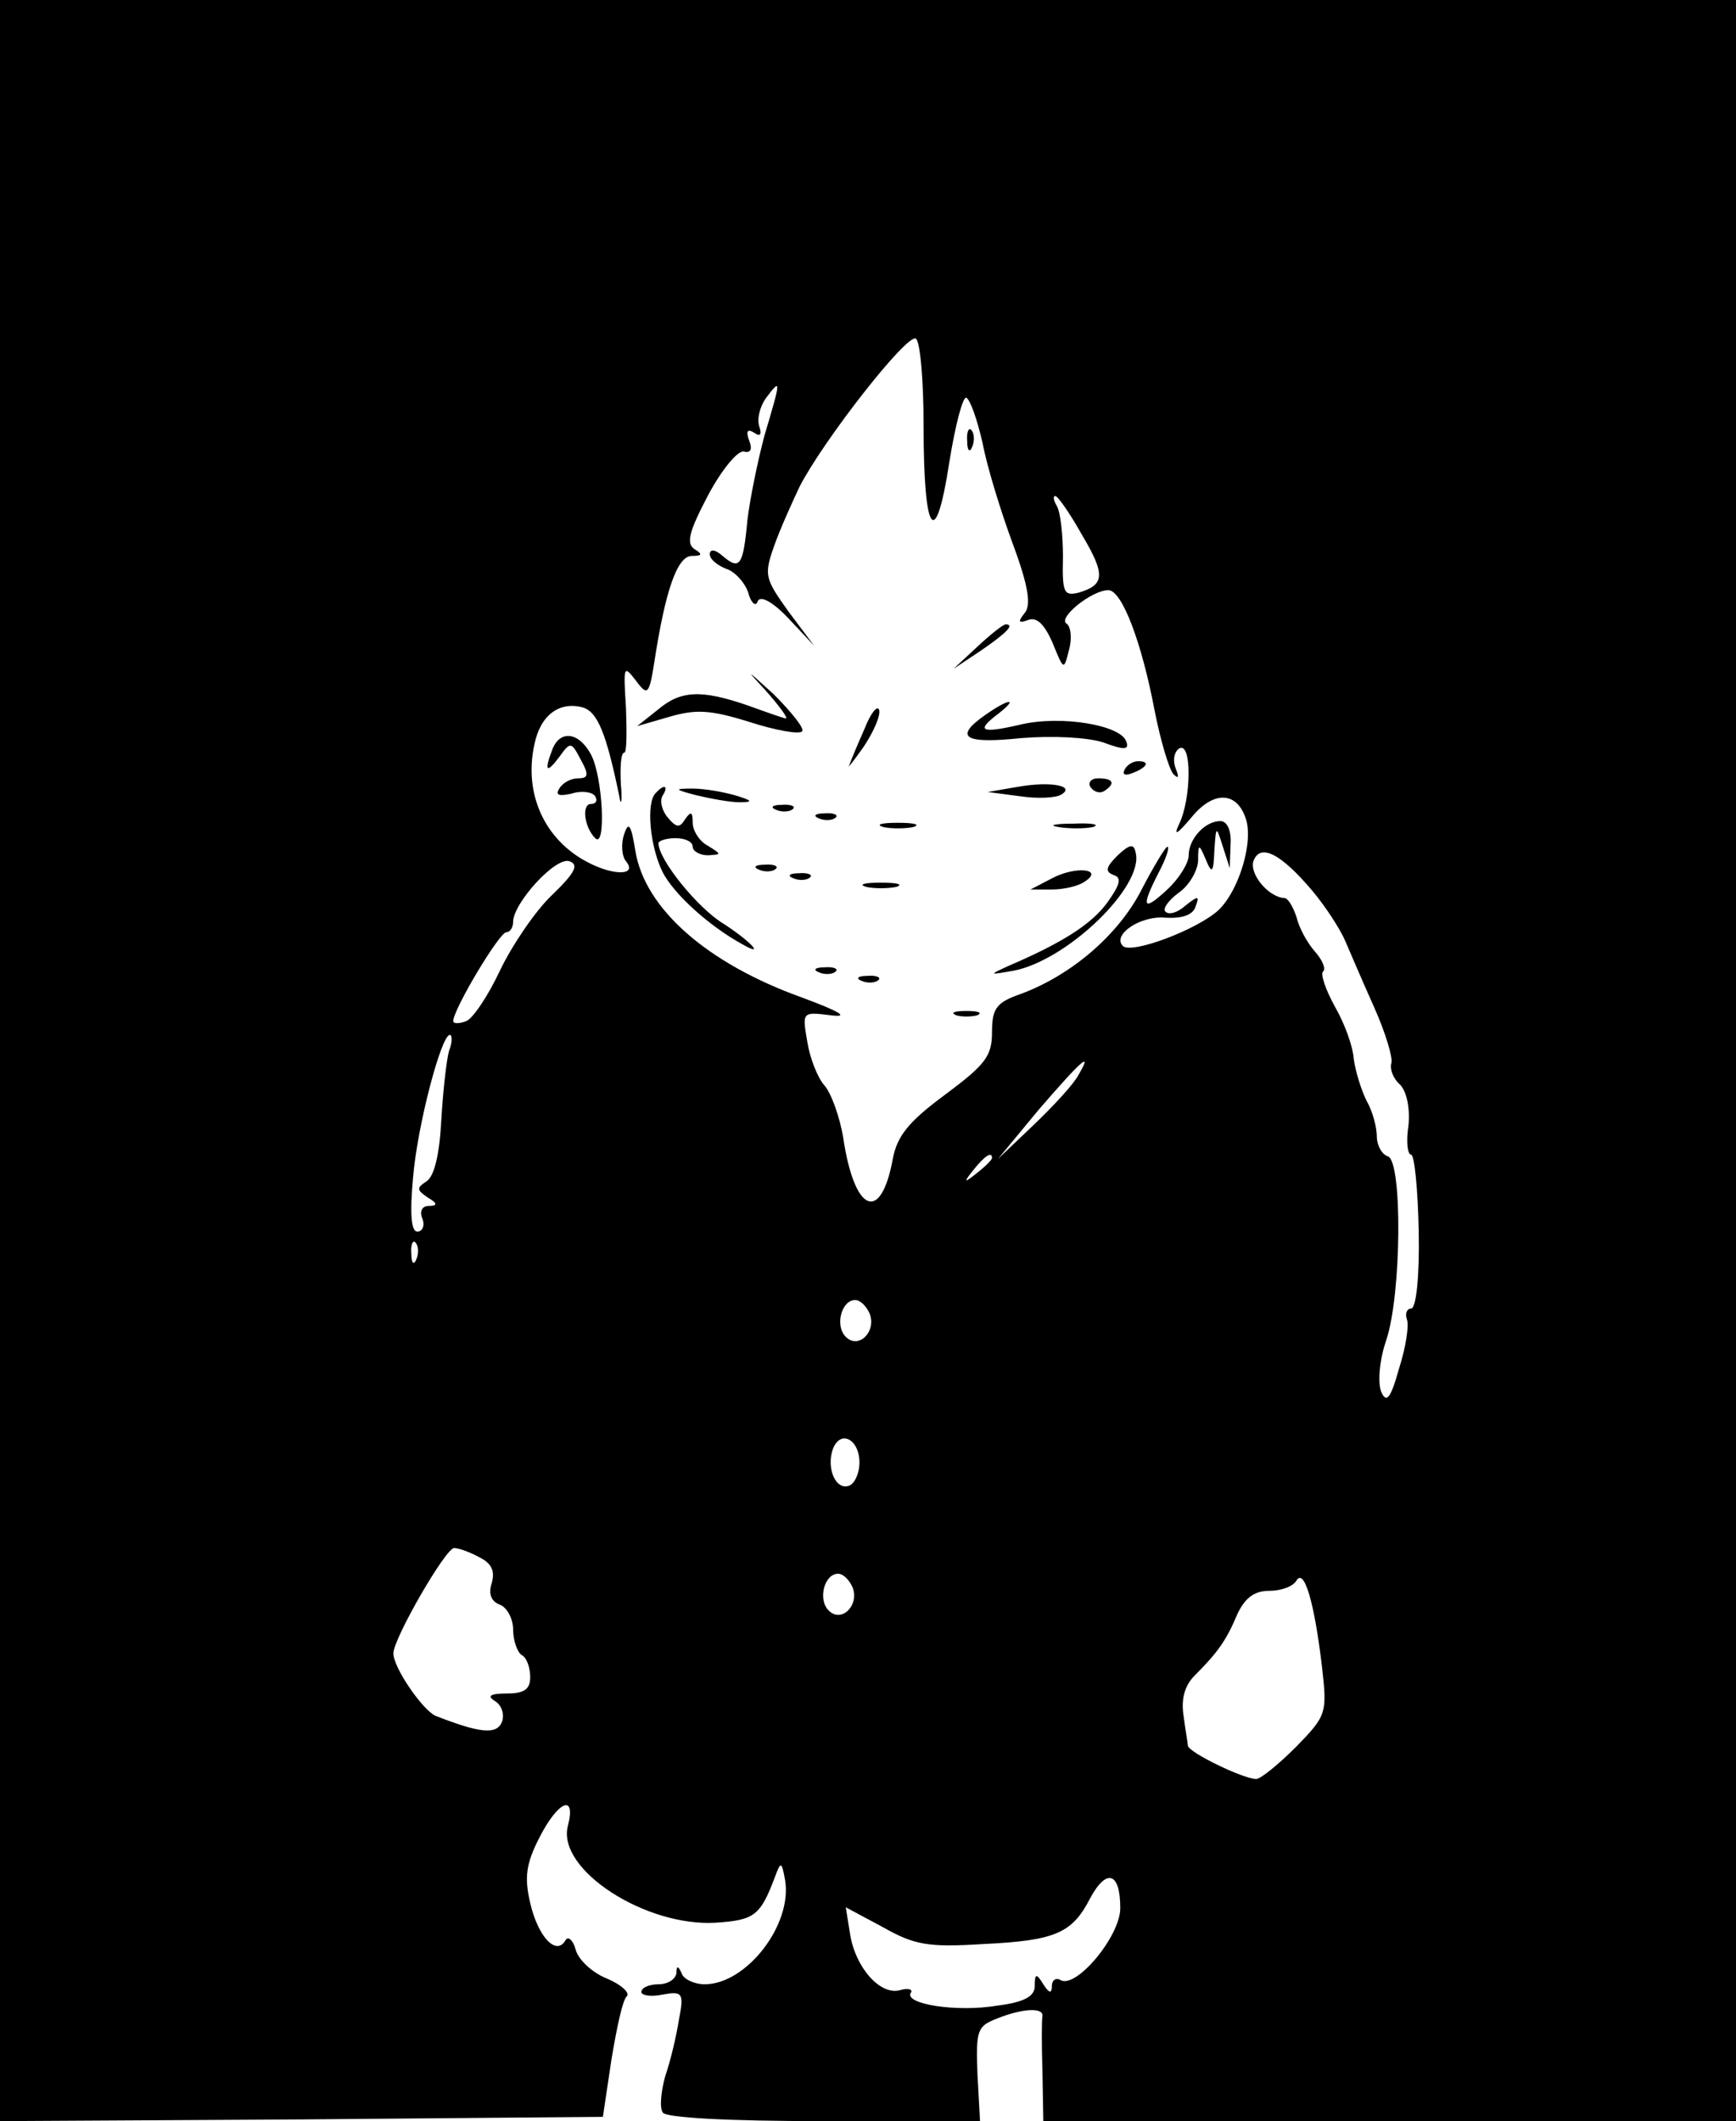 <?xml version="1.0" standalone="no"?>
<!DOCTYPE svg PUBLIC "-//W3C//DTD SVG 20010904//EN"
 "http://www.w3.org/TR/2001/REC-SVG-20010904/DTD/svg10.dtd">
<svg version="1.0" xmlns="http://www.w3.org/2000/svg"
 width="203pt" height="248pt" viewBox="0 0 203 248"
 preserveAspectRatio="xMidYMid meet">

<g transform="translate(0,248) scale(0.1,-0.1)"
fill="#000000" stroke="none">
<path d="M0 1240 l0 -1240 353 2 352 3 10 67 c6 36 13 70 18 74 4 4 -7 14 -24
21 -17 7 -33 22 -36 34 -3 11 -9 16 -12 10 -11 -18 -32 5 -41 44 -7 30 -5 46
11 77 22 43 43 51 33 13 -13 -51 91 -118 173 -113 45 3 52 8 69 53 7 19 8 19
12 -3 9 -52 -45 -122 -94 -122 -12 0 -25 6 -27 13 -4 9 -6 9 -6 0 -1 -7 -10
-13 -21 -13 -11 0 -20 -4 -20 -9 0 -4 11 -6 25 -3 23 4 25 2 19 -29 -3 -19
-10 -49 -16 -66 -5 -18 -7 -37 -3 -43 4 -6 75 -10 189 -10 l182 0 -3 55 c-2
52 0 56 23 65 30 12 54 13 53 3 -1 -5 -1 -34 0 -65 l1 -58 405 0 405 0 0 1240
0 1240 -1015 0 -1015 0 0 -1240z m1080 742 c0 -128 14 -147 30 -43 7 44 16 78
20 76 5 -3 13 -27 19 -53 5 -27 21 -79 35 -117 19 -51 22 -73 14 -82 -8 -10
-7 -12 4 -8 10 4 19 -4 29 -27 13 -32 13 -32 19 -8 4 14 2 28 -3 31 -10 7 30
39 49 39 16 0 39 -61 54 -140 7 -36 17 -69 22 -75 6 -6 7 -4 3 6 -4 10 -2 20
4 24 15 8 14 -59 0 -88 -7 -15 -3 -13 14 7 25 31 52 31 63 1 11 -27 -7 -86
-31 -109 -25 -23 -102 -52 -112 -42 -13 13 21 36 50 33 19 -1 32 3 35 13 5 13
3 13 -12 1 -9 -8 -19 -11 -23 -7 -4 3 3 13 15 22 12 8 22 25 23 37 0 21 1 21
9 2 7 -17 9 -16 10 10 2 30 2 30 10 5 l8 -25 1 28 c1 16 -4 27 -12 27 -18 0
-37 -21 -37 -40 0 -9 -11 -27 -25 -40 -29 -27 -31 -21 -10 20 9 17 13 30 10
30 -2 0 -16 -23 -30 -50 -27 -53 -82 -100 -141 -122 -29 -10 -34 -17 -34 -45
0 -28 -8 -38 -55 -73 -42 -31 -56 -48 -61 -75 -14 -76 -45 -63 -58 25 -4 24
-14 52 -22 61 -8 9 -17 32 -20 51 -6 35 -6 35 27 31 23 -3 12 4 -34 21 -111
40 -183 104 -194 171 -5 31 -8 35 -13 20 -4 -11 -3 -26 2 -32 14 -17 -15 -17
-45 -1 -50 26 -75 80 -62 138 7 34 29 50 56 43 18 -5 28 -31 43 -103 2 -14 4
-8 2 13 -1 20 0 37 4 37 3 0 3 24 2 52 -3 49 -3 51 11 33 14 -19 16 -18 22 20
13 85 27 125 44 125 12 0 13 2 3 8 -10 7 -6 21 16 63 16 30 35 53 42 51 8 -2
10 3 6 13 -4 11 -2 14 6 9 7 -5 9 -2 6 7 -3 8 0 23 8 34 18 24 17 20 -2 -44
-8 -30 -17 -74 -20 -99 -5 -54 -9 -59 -29 -42 -9 8 -15 8 -15 2 0 -6 9 -13 19
-17 10 -3 22 -16 26 -28 3 -12 9 -17 11 -10 3 7 17 0 36 -20 l30 -32 -30 40
c-27 38 -29 42 -17 76 7 20 21 51 30 70 27 53 126 180 136 173 5 -3 9 -49 9
-102z m185 -127 c28 -47 27 -59 -4 -68 -17 -4 -19 0 -18 42 0 26 -3 52 -7 59
-4 7 -5 12 -2 12 3 0 17 -20 31 -45z m270 -417 c15 -18 32 -44 38 -58 6 -14
21 -49 34 -78 13 -29 22 -59 20 -65 -2 -7 2 -18 10 -25 8 -8 12 -28 10 -48 -3
-19 -1 -34 3 -34 4 0 8 -40 9 -90 1 -53 -3 -90 -9 -90 -5 0 -7 -6 -5 -12 3 -7
-1 -33 -9 -58 -10 -36 -15 -41 -21 -27 -4 11 -2 37 6 60 18 54 19 209 2 215
-7 2 -13 13 -13 23 0 11 -5 30 -12 42 -6 12 -13 34 -15 49 -1 15 -11 42 -22
61 -11 20 -17 38 -14 41 4 3 -1 14 -9 23 -9 10 -19 28 -22 41 -4 12 -10 22
-14 22 -19 1 -42 29 -36 44 8 20 32 8 69 -36z m-890 -5 c-19 -18 -46 -58 -60
-87 -14 -30 -32 -57 -40 -60 -8 -3 -15 -3 -15 0 0 14 54 104 62 104 4 0 8 5 8
12 0 22 50 77 66 71 11 -4 7 -13 -21 -40z m-120 -182 c-3 -11 -7 -47 -9 -81
-2 -39 -8 -65 -17 -71 -12 -8 -12 -10 1 -19 12 -7 12 -10 1 -10 -7 0 -11 -6
-7 -15 3 -8 0 -15 -6 -15 -7 0 -9 20 -5 63 5 61 33 167 43 167 3 0 3 -9 -1
-19z m736 -28 c-5 -10 -29 -36 -52 -58 l-42 -40 48 58 c51 59 63 69 46 40z
m-101 -97 c0 -2 -8 -10 -17 -17 -16 -13 -17 -12 -4 4 13 16 21 21 21 13z
m-673 -118 c-3 -8 -6 -5 -6 6 -1 11 2 17 5 13 3 -3 4 -12 1 -19z m530 -64 c8
-21 -13 -42 -28 -27 -13 13 -5 43 11 43 6 0 13 -7 17 -16z m-12 -174 c0 -13
-6 -25 -12 -27 -16 -6 -27 21 -19 43 9 23 31 11 31 -16z m-444 -111 c14 -7 18
-16 14 -30 -4 -12 -1 -21 9 -25 9 -3 16 -17 16 -29 0 -13 5 -27 10 -30 6 -3
10 -15 10 -26 0 -14 -7 -19 -27 -19 -20 0 -24 -3 -14 -9 8 -5 11 -16 8 -24 -6
-16 -27 -13 -78 7 -15 7 -49 56 -49 73 0 17 61 123 71 123 6 0 19 -5 30 -11z
m436 -35 c8 -21 -13 -42 -28 -27 -13 13 -5 43 11 43 6 0 13 -7 17 -16z m549
-94 c6 -53 5 -56 -30 -92 -21 -21 -42 -38 -47 -38 -15 0 -79 31 -80 39 0 3 -3
19 -5 35 -3 19 1 35 13 47 27 27 37 41 50 72 9 19 20 27 37 27 14 0 28 5 32
12 9 15 21 -25 30 -102z m-236 -281 c0 -33 -52 -95 -70 -84 -5 3 -10 0 -10 -7
0 -9 -3 -9 -10 2 -8 13 -10 13 -10 -2 0 -12 -12 -19 -44 -23 -48 -8 -109 2
-101 15 3 4 -3 6 -13 3 -23 -6 -52 27 -58 66 l-5 31 43 -23 c37 -21 53 -24
117 -20 86 4 105 13 126 54 19 35 35 30 35 -12z"/>
<path d="M1131 1964 c0 -11 3 -14 6 -6 3 7 2 16 -1 19 -3 4 -6 -2 -5 -13z"/>
<path d="M1143 1724 l-28 -26 33 22 c29 20 39 30 28 30 -3 0 -18 -12 -33 -26z"/>
<path d="M895 1673 c16 -18 27 -33 24 -33 -2 0 -22 7 -44 15 -55 19 -79 18
-106 -5 l-24 -19 38 11 c31 9 48 8 93 -6 31 -10 59 -15 62 -11 3 3 -12 22 -33
43 -33 30 -34 31 -10 5z"/>
<path d="M1011 1628 c-8 -18 -16 -37 -18 -43 -3 -5 5 5 17 22 12 18 20 37 18
43 -2 6 -10 -4 -17 -22z"/>
<path d="M1152 1644 c-37 -26 -25 -34 42 -27 37 3 77 1 96 -5 24 -9 31 -9 27
1 -6 19 -75 31 -123 20 -47 -11 -54 -8 -26 13 24 19 11 17 -16 -2z"/>
<path d="M646 1604 c-10 -26 -7 -29 8 -9 13 18 14 18 25 -3 10 -18 9 -22 -3
-22 -8 0 -18 -5 -22 -12 -5 -8 0 -9 14 -6 12 4 25 2 28 -3 3 -5 1 -9 -5 -9
-11 0 -8 -27 5 -40 13 -13 9 72 -5 98 -14 26 -36 29 -45 6z"/>
<path d="M1315 1580 c-3 -6 1 -7 9 -4 18 7 21 14 7 14 -6 0 -13 -4 -16 -10z"/>
<path d="M1190 1560 l-35 -6 38 -5 c20 -3 42 -2 48 2 17 10 -12 16 -51 9z"/>
<path d="M1275 1560 c4 -6 11 -8 16 -5 14 9 11 15 -7 15 -8 0 -12 -5 -9 -10z"/>
<path d="M767 1553 c-12 -11 -7 -63 8 -93 13 -25 53 -62 93 -84 28 -16 9 4
-22 24 -30 18 -76 75 -76 94 0 3 9 6 20 6 11 0 20 -4 20 -10 0 -5 8 -10 18
-10 16 1 16 1 0 11 -10 5 -18 18 -18 27 0 13 -2 14 -9 4 -6 -10 -10 -10 -20 2
-7 8 -10 20 -6 26 7 11 2 14 -8 3z"/>
<path d="M815 1550 c17 -4 39 -8 50 -8 16 0 15 2 -5 8 -14 4 -36 8 -50 8 -22
0 -22 -1 5 -8z"/>
<path d="M908 1533 c7 -3 16 -2 19 1 4 3 -2 6 -13 5 -11 0 -14 -3 -6 -6z"/>
<path d="M958 1523 c7 -3 16 -2 19 1 4 3 -2 6 -13 5 -11 0 -14 -3 -6 -6z"/>
<path d="M1033 1513 c9 -2 25 -2 35 0 9 3 1 5 -18 5 -19 0 -27 -2 -17 -5z"/>
<path d="M1238 1513 c12 -2 30 -2 40 0 9 3 -1 5 -23 4 -22 0 -30 -2 -17 -4z"/>
<path d="M1307 1480 c-14 -14 -15 -19 -5 -23 10 -3 8 -11 -7 -32 -18 -25 -52
-47 -115 -74 -24 -11 -24 -11 5 -6 63 12 153 99 143 138 -2 11 -7 10 -21 -3z"/>
<path d="M888 1463 c7 -3 16 -2 19 1 4 3 -2 6 -13 5 -11 0 -14 -3 -6 -6z"/>
<path d="M1230 1453 l-25 -13 25 0 c14 0 31 4 38 9 24 15 -10 19 -38 4z"/>
<path d="M928 1453 c7 -3 16 -2 19 1 4 3 -2 6 -13 5 -11 0 -14 -3 -6 -6z"/>
<path d="M1013 1443 c9 -2 25 -2 35 0 9 3 1 5 -18 5 -19 0 -27 -2 -17 -5z"/>
<path d="M958 1343 c7 -3 16 -2 19 1 4 3 -2 6 -13 5 -11 0 -14 -3 -6 -6z"/>
<path d="M1008 1333 c7 -3 16 -2 19 1 4 3 -2 6 -13 5 -11 0 -14 -3 -6 -6z"/>
<path d="M1118 1293 c6 -2 18 -2 25 0 6 3 1 5 -13 5 -14 0 -19 -2 -12 -5z"/>
</g>
</svg>
